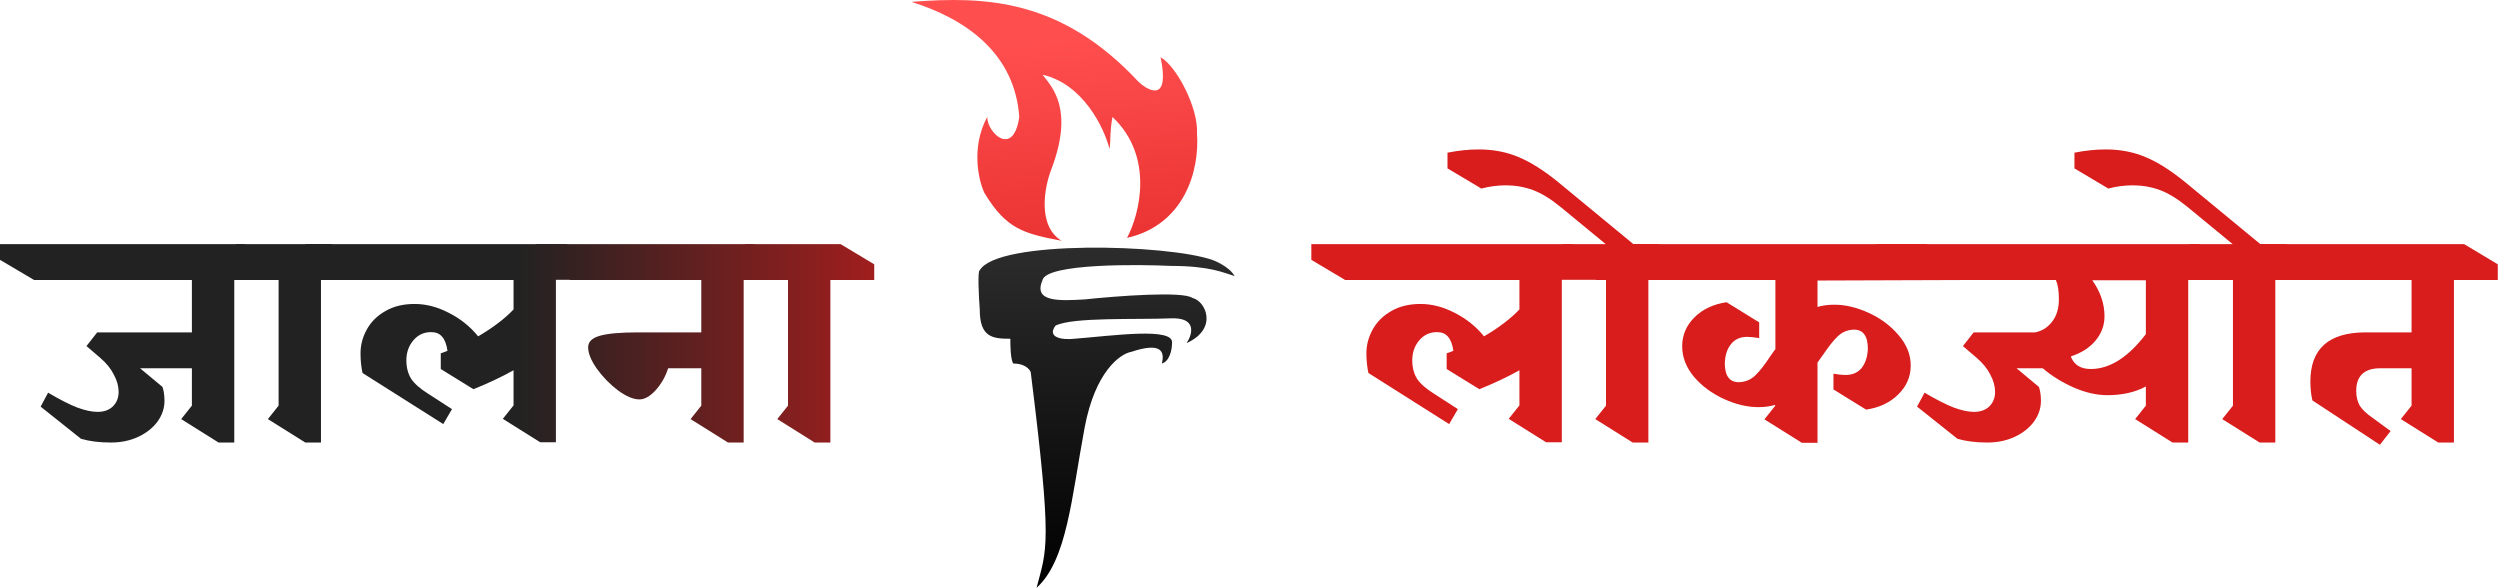 <svg width="642" height="151" viewBox="0 0 642 151" fill="none" xmlns="http://www.w3.org/2000/svg">
<path d="M251.602 69.408C256.091 61.552 299.857 62.675 311.453 66.789C311.453 66.789 315.568 68.286 317.064 70.904C314.196 70.031 310.705 68.286 300.605 68.286C293.124 67.912 268.435 67.537 267.687 72.026C265.282 77.637 272.176 77.263 278.535 76.889C286.764 76.016 303.822 74.72 306.216 76.515C309.583 77.263 312.949 84.371 304.72 88.111C306.216 85.867 307.488 81.453 300.605 81.752C292.001 82.126 275.542 81.378 271.053 83.623C268.809 86.615 272.55 87.363 275.916 86.989C285.642 86.241 301.578 83.922 300.979 88.111C300.979 89.608 300.455 92.75 298.361 93.348C299.109 90.356 298.361 87.737 290.505 90.356C287.637 90.855 281.228 95.443 278.535 109.807C275.168 127.763 274.046 143.848 266.191 150.955C268.809 140.855 270.305 140.481 264.694 95.593C264.445 94.845 263.198 93.348 260.205 93.348C259.457 92.226 259.457 88.485 259.457 86.989C254.968 86.989 251.602 86.69 251.602 79.508C251.352 76.141 251.003 69.408 251.602 69.408Z" fill="url(#paint0_linear_2028_89)"/>
<path d="M234.064 0.484C253.142 -1.012 272.593 -0.264 292.419 21.058C295.287 23.677 300.424 26.07 298.03 14.699C302.145 16.943 307.756 27.791 307.382 34.15C308.13 43.876 304.09 57.792 289.426 61.084C292.668 54.974 296.459 40.21 285.686 30.036C284.938 34.15 285.312 35.273 284.938 38.265C283.566 32.904 278.204 21.582 267.73 19.188C269.975 22.18 275.96 27.791 269.975 43.502C268.229 47.991 266.309 57.941 272.593 61.832C262.867 59.961 258.379 58.839 252.768 49.487C251.271 46.245 249.326 37.816 253.516 30.036C253.516 34.15 260.249 40.51 261.745 30.036C260.623 13.951 248.428 4.973 234.064 0.484Z" fill="url(#paint1_linear_2028_89)"/>
<path d="M60.16 71.912V113.64H56.128L46.528 107.624L49.28 104.168V94.568H35.968L41.728 99.368C42.069 100.392 42.24 101.587 42.24 102.952C42.24 104.829 41.643 106.6 40.448 108.264C39.253 109.885 37.611 111.187 35.52 112.168C33.429 113.149 31.083 113.64 28.48 113.64C25.536 113.64 22.976 113.32 20.8 112.68L10.432 104.424L12.352 100.84C15.467 102.675 17.984 103.955 19.904 104.68C21.867 105.405 23.595 105.768 25.088 105.768C26.709 105.768 28.011 105.299 28.992 104.36C29.973 103.379 30.464 102.141 30.464 100.648C30.464 99.197 30.059 97.725 29.248 96.232C28.48 94.696 27.328 93.267 25.792 91.944L22.208 88.872L24.96 85.352H49.28V71.912H8.768L0 66.728V62.696H62.784L71.424 67.88V71.912H60.16Z" fill="url(#paint2_linear_2028_89)"/>
<path d="M82.426 71.912V113.64H78.394L68.794 107.624L71.546 104.168V71.912H69.178L60.538 66.728V62.696H85.05L93.69 67.88V71.912H82.426Z" fill="url(#paint3_linear_2028_89)"/>
<path d="M142.758 71.848V113.576H138.726L129.126 107.56L131.878 104.104V95.08C128.848 96.787 125.414 98.408 121.574 99.944L113.189 94.76V90.728C113.957 90.472 114.534 90.259 114.918 90.088C114.662 88.381 114.192 87.165 113.509 86.44C112.869 85.672 111.931 85.288 110.694 85.288C108.859 85.288 107.344 85.992 106.149 87.4C104.955 88.808 104.357 90.515 104.357 92.52C104.357 94.355 104.763 95.933 105.574 97.256C106.427 98.536 107.877 99.816 109.925 101.096L116.07 105.064L113.829 108.904L93.094 95.784C92.752 94.205 92.582 92.52 92.582 90.728C92.582 88.595 93.115 86.568 94.181 84.648C95.248 82.685 96.827 81.107 98.918 79.912C101.008 78.675 103.525 78.056 106.469 78.056C109.413 78.056 112.357 78.824 115.301 80.36C118.245 81.853 120.742 83.859 122.79 86.376C126.63 84.115 129.659 81.811 131.878 79.464V71.912H87.141L78.438 66.728V62.696H145.382L154.021 67.88V71.848H142.758Z" fill="url(#paint4_linear_2028_89)"/>
<path d="M190.973 71.912V113.64H186.941L177.34 107.624L180.092 104.168V94.568H171.581C170.898 96.701 169.831 98.579 168.381 100.2C166.93 101.779 165.543 102.568 164.221 102.568C162.642 102.568 160.807 101.8 158.717 100.264C156.626 98.685 154.813 96.829 153.277 94.696C151.783 92.563 151.036 90.728 151.036 89.192C151.036 87.784 152.018 86.803 153.98 86.248C155.943 85.651 159.271 85.352 163.965 85.352H180.092V71.912H146.557L137.66 66.728V62.696H193.596L202.237 67.88V71.912H190.973Z" fill="url(#paint5_linear_2028_89)"/>
<path d="M213.238 71.912V113.64H209.206L199.607 107.624L202.359 104.168V71.912H199.99L191.35 66.728V62.696H215.863L224.503 67.88V71.912H213.238Z" fill="url(#paint6_linear_2028_89)"/>
<path d="M401.07 71.848V113.576H397.038L387.438 107.56L390.19 104.104V95.08C387.161 96.787 383.726 98.408 379.886 99.944L371.502 94.76V90.728C372.27 90.472 372.846 90.259 373.23 90.088C372.974 88.381 372.505 87.165 371.822 86.44C371.182 85.672 370.243 85.288 369.006 85.288C367.171 85.288 365.657 85.992 364.462 87.4C363.267 88.808 362.67 90.515 362.67 92.52C362.67 94.355 363.075 95.933 363.886 97.256C364.739 98.536 366.19 99.816 368.238 101.096L374.382 105.064L372.142 108.904L351.406 95.784C351.065 94.205 350.894 92.52 350.894 90.728C350.894 88.595 351.427 86.568 352.494 84.648C353.561 82.685 355.139 81.107 357.23 79.912C359.321 78.675 361.838 78.056 364.782 78.056C367.726 78.056 370.67 78.824 373.614 80.36C376.558 81.853 379.054 83.859 381.102 86.376C384.942 84.115 387.971 81.811 390.19 79.464V71.912H345.454L336.75 66.728V62.696H403.694L412.334 67.88V71.848H401.07Z" fill="url(#paint7_linear_2028_89)"/>
<path d="M423.301 71.912V113.64H419.269L409.669 107.624L412.421 104.168V71.912H410.053L401.413 66.728V62.696H412.357L400.773 53.16C398.213 51.069 395.845 49.619 393.669 48.808C391.45 47.997 389.125 47.592 386.693 47.592C384.56 47.592 382.469 47.869 380.421 48.424L371.717 43.24V39.208C374.49 38.653 377.178 38.376 379.781 38.376C383.493 38.376 386.906 39.037 390.021 40.36C393.093 41.64 396.464 43.773 400.133 46.76L419.461 62.696H425.925L434.565 67.88V71.912H423.301Z" fill="url(#paint8_linear_2028_89)"/>
<path d="M466.737 78.824C468.017 78.44 469.467 78.248 471.089 78.248C473.905 78.248 476.849 78.952 479.921 80.36C482.993 81.768 485.552 83.688 487.6 86.12C489.648 88.509 490.673 91.091 490.673 93.864C490.673 96.723 489.606 99.197 487.473 101.288C485.382 103.379 482.63 104.68 479.216 105.192L470.832 100.008V95.976C472.112 96.189 473.137 96.296 473.905 96.296C475.697 96.296 477.083 95.699 478.065 94.504C479.046 93.267 479.579 91.624 479.664 89.576C479.664 86.291 478.47 84.648 476.081 84.648C474.502 84.691 473.136 85.245 471.984 86.312C470.875 87.379 469.659 88.893 468.337 90.856L466.928 92.84L466.737 93.032V113.704H462.704L453.104 107.688L455.857 104.232V103.976C454.577 104.36 453.147 104.552 451.569 104.552C448.71 104.552 445.744 103.848 442.672 102.44C439.6 101.032 437.04 99.133 434.992 96.744C432.987 94.312 431.984 91.709 431.984 88.936C431.984 86.077 433.03 83.603 435.121 81.512C437.211 79.421 439.963 78.12 443.376 77.608L451.76 82.792V86.824C450.48 86.611 449.457 86.504 448.689 86.504C446.897 86.504 445.51 87.123 444.529 88.36C443.547 89.555 443.014 91.176 442.928 93.224C442.928 96.509 444.123 98.152 446.513 98.152C448.177 98.109 449.585 97.533 450.737 96.424C451.931 95.272 453.233 93.608 454.641 91.432L455.729 89.896L455.921 89.704V71.912H428.081L419.312 66.728V62.696H494.641L503.409 67.88V71.912L466.737 72.04V78.824Z" fill="url(#paint9_linear_2028_89)"/>
<path d="M573.203 71.912H561.939V113.64H557.907L548.307 107.624L551.059 104.168V99.24C548.328 100.733 545.022 101.48 541.139 101.48C538.408 101.48 535.528 100.819 532.499 99.496C529.512 98.173 526.867 96.531 524.563 94.568H517.843L523.603 99.368C523.944 100.392 524.115 101.587 524.115 102.952C524.115 104.829 523.518 106.6 522.323 108.264C521.128 109.885 519.486 111.187 517.395 112.168C515.304 113.149 512.958 113.64 510.355 113.64C507.411 113.64 504.851 113.32 502.675 112.68L492.307 104.424L494.227 100.84C497.342 102.675 499.859 103.955 501.779 104.68C503.742 105.405 505.47 105.768 506.963 105.768C508.584 105.768 509.886 105.299 510.867 104.36C511.848 103.379 512.339 102.141 512.339 100.648C512.339 99.197 511.934 97.725 511.123 96.232C510.355 94.696 509.203 93.267 507.667 91.944L504.083 88.872L506.835 85.352H522.643C524.392 85.011 525.843 84.093 526.995 82.6C528.147 81.107 528.723 79.187 528.723 76.84C528.723 74.707 528.467 73.064 527.955 71.912H490.643L481.875 66.728V62.696H564.627L573.203 67.88V71.912ZM537.299 71.976C539.39 74.92 540.435 77.992 540.435 81.192C540.435 83.539 539.667 85.629 538.131 87.464C536.595 89.299 534.504 90.643 531.859 91.496V91.752C532.712 93.757 534.398 94.76 536.915 94.76C541.779 94.76 546.494 91.773 551.059 85.8V71.976H537.299Z" fill="url(#paint10_linear_2028_89)"/>
<path d="M584.301 71.912V113.64H580.269L570.669 107.624L573.421 104.168V71.912H571.053L562.413 66.728V62.696H573.357L561.773 53.16C559.213 51.069 556.845 49.619 554.669 48.808C552.45 47.997 550.125 47.592 547.693 47.592C545.56 47.592 543.469 47.869 541.421 48.424L532.717 43.24V39.208C535.49 38.653 538.178 38.376 540.781 38.376C544.493 38.376 547.906 39.037 551.021 40.36C554.093 41.64 557.464 43.773 561.133 46.76L580.461 62.696H586.925L595.565 67.88V71.912H584.301Z" fill="url(#paint11_linear_2028_89)"/>
<path d="M630.169 71.912V113.64H626.136L616.536 107.624L619.289 104.168V94.568H611.289C607.15 94.568 605.081 96.509 605.081 100.392C605.081 101.843 605.379 103.101 605.977 104.168C606.617 105.192 607.747 106.259 609.369 107.368L613.912 110.696L611.161 114.216L593.817 102.824C593.475 101.331 593.305 99.709 593.305 97.96C593.305 89.555 598.041 85.352 607.513 85.352H619.289V71.912H589.144L580.312 66.728V62.696H632.792L641.432 67.88V71.912H630.169Z" fill="url(#paint12_linear_2028_89)"/>
<defs>
<linearGradient id="paint0_linear_2028_89" x1="320.716" y1="0" x2="320.716" y2="150.955" gradientUnits="userSpaceOnUse">
<stop stop-color="#4C4C4C"/>
<stop offset="1"/>
</linearGradient>
<linearGradient id="paint1_linear_2028_89" x1="264.775" y1="11.228" x2="275.933" y2="159.301" gradientUnits="userSpaceOnUse">
<stop stop-color="#FF4E4E"/>
<stop offset="1" stop-color="#C40000"/>
</linearGradient>
<linearGradient id="paint2_linear_2028_89" x1="663.223" y1="96.995" x2="0.555" y2="96.995" gradientUnits="userSpaceOnUse">
<stop offset="0.6" stop-color="#D91C1C"/>
<stop offset="0.8" stop-color="#222222"/>
</linearGradient>
<linearGradient id="paint3_linear_2028_89" x1="663.223" y1="96.995" x2="0.555" y2="96.995" gradientUnits="userSpaceOnUse">
<stop offset="0.6" stop-color="#D91C1C"/>
<stop offset="0.8" stop-color="#222222"/>
</linearGradient>
<linearGradient id="paint4_linear_2028_89" x1="663.223" y1="96.995" x2="0.555" y2="96.995" gradientUnits="userSpaceOnUse">
<stop offset="0.6" stop-color="#D91C1C"/>
<stop offset="0.8" stop-color="#222222"/>
</linearGradient>
<linearGradient id="paint5_linear_2028_89" x1="663.223" y1="96.995" x2="0.555" y2="96.995" gradientUnits="userSpaceOnUse">
<stop offset="0.6" stop-color="#D91C1C"/>
<stop offset="0.8" stop-color="#222222"/>
</linearGradient>
<linearGradient id="paint6_linear_2028_89" x1="663.223" y1="96.995" x2="0.555" y2="96.995" gradientUnits="userSpaceOnUse">
<stop offset="0.6" stop-color="#D91C1C"/>
<stop offset="0.8" stop-color="#222222"/>
</linearGradient>
<linearGradient id="paint7_linear_2028_89" x1="663.223" y1="96.995" x2="0.555" y2="96.995" gradientUnits="userSpaceOnUse">
<stop offset="0.6" stop-color="#D91C1C"/>
<stop offset="0.8" stop-color="#222222"/>
</linearGradient>
<linearGradient id="paint8_linear_2028_89" x1="663.223" y1="96.995" x2="0.555" y2="96.995" gradientUnits="userSpaceOnUse">
<stop offset="0.6" stop-color="#D91C1C"/>
<stop offset="0.8" stop-color="#222222"/>
</linearGradient>
<linearGradient id="paint9_linear_2028_89" x1="663.223" y1="96.995" x2="0.555" y2="96.995" gradientUnits="userSpaceOnUse">
<stop offset="0.6" stop-color="#D91C1C"/>
<stop offset="0.8" stop-color="#222222"/>
</linearGradient>
<linearGradient id="paint10_linear_2028_89" x1="663.223" y1="96.995" x2="0.555" y2="96.995" gradientUnits="userSpaceOnUse">
<stop offset="0.6" stop-color="#D91C1C"/>
<stop offset="0.8" stop-color="#222222"/>
</linearGradient>
<linearGradient id="paint11_linear_2028_89" x1="663.223" y1="96.995" x2="0.555" y2="96.995" gradientUnits="userSpaceOnUse">
<stop offset="0.6" stop-color="#D91C1C"/>
<stop offset="0.8" stop-color="#222222"/>
</linearGradient>
<linearGradient id="paint12_linear_2028_89" x1="663.223" y1="96.995" x2="0.555" y2="96.995" gradientUnits="userSpaceOnUse">
<stop offset="0.6" stop-color="#D91C1C"/>
<stop offset="0.8" stop-color="#222222"/>
</linearGradient>
</defs>
</svg>
